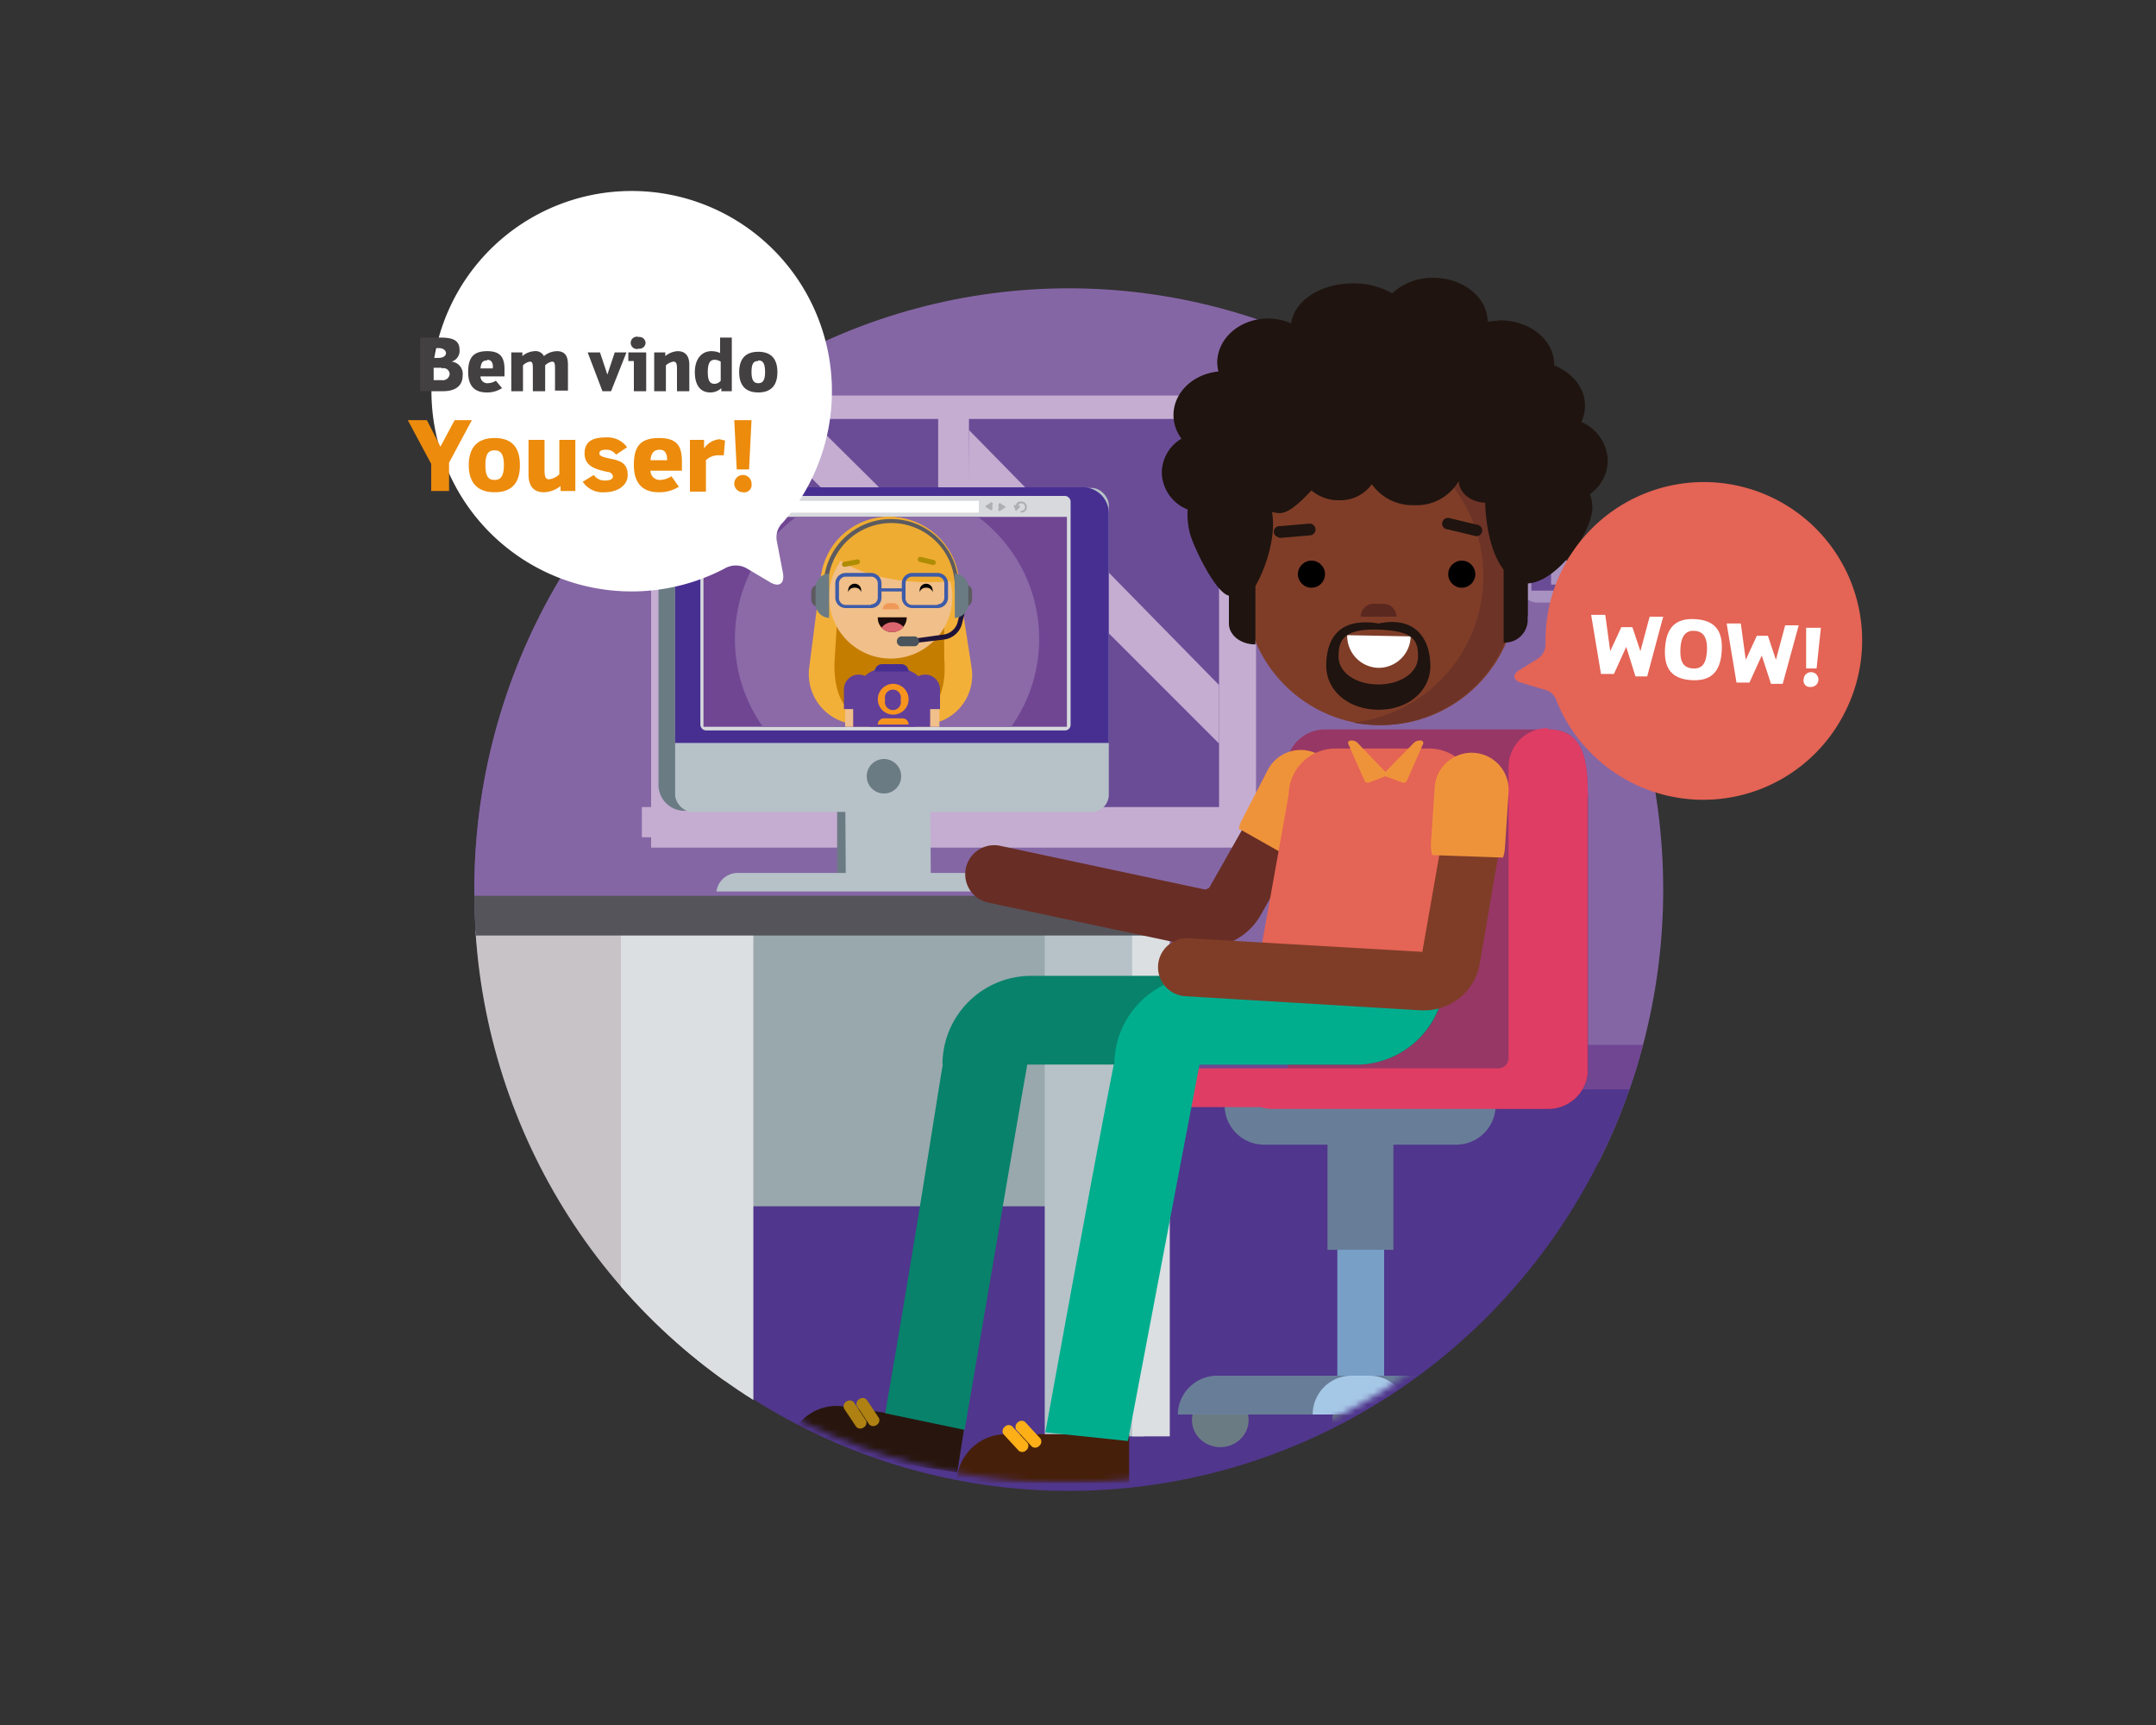<svg id="Layer_1" data-name="Layer 1" xmlns="http://www.w3.org/2000/svg" viewBox="0 0 350 280"><rect x="0" y="0" width="350" height="280" fill="#333333" stroke="none"/><defs><style>.cls-1{fill:#fff}.cls-2{fill:none}.cls-3{fill:#704693}.cls-4{clip-path:url(#clip-path)}.cls-5{fill:#8566a5}.cls-6{fill:#c4add1}.cls-7{fill:#6a4c96}.cls-8{fill:#50368c}.cls-9{fill:#a892c1}.cls-10{fill:#4f387b}.cls-11{fill:#6b7b84}.cls-12{fill:#b7c2c8}.cls-13{fill:#472f92}.cls-14{fill:#d7d9dd}.cls-15{fill:#e3462e}.cls-16{fill:#f5b63e}.cls-17{fill:#97be13}.cls-18{fill:#afaeb4}.cls-19{clip-path:url(#clip-path-2)}.cls-20{fill:#8b6aa7}.cls-21{fill:#f3b039}.cls-22{fill:#c57d00}.cls-23{fill:#f1bf89}.cls-24{fill:#ef9959}.cls-25{fill:#efac32}.cls-26{fill:#ae8d05}.cls-27{fill:#010001}.cls-28{fill:#1a0a0b}.cls-29{fill:#dc666d}.cls-30{fill:#3d5ba9}.cls-31{fill:#623f99}.cls-32{fill:#f7941e}.cls-33{fill:#1f1338}.cls-34{fill:#48535b}.cls-35{fill:#5c5b5f}.cls-36{clip-path:url(#clip-path-3)}.cls-37{fill:#c8c3c6}.cls-38{fill:#98a8ad}.cls-39{fill:#dbdfe2}.cls-40{fill:#55545b}.cls-41{mask:url(#mask)}.cls-42{fill:#789fc6}.cls-43{fill:#973765}.cls-44{fill:#687e98}.cls-45{fill:#a6c8e7}.cls-46{fill:#df3d64}.cls-47{fill:#682d24}.cls-48{fill:#ef933b}.cls-49{fill:#e46455}.cls-50{fill:#7f3d28}.cls-51{fill:#5b2820}.cls-52{fill:#6d3327}.cls-53{fill:#1f140f}.cls-54{fill:#461f0b}.cls-55{fill:#fcaf17}.cls-56{fill:#28160e}.cls-57{fill:#ae8112}.cls-58{fill:#08826b}.cls-59{fill:#00ae8e}.cls-60{fill:#434041}.cls-61{fill:#ed8b0c}</style><clipPath id="clip-path"><ellipse class="cls-2" cx="173.5" cy="144.4" rx="96.5" ry="97.6"/></clipPath><clipPath id="clip-path-2"><path class="cls-2" d="M114.2 83.9h59v34.07h-59z"/></clipPath><clipPath id="clip-path-3"><ellipse class="cls-2" cx="173.4" cy="145" rx="96.4" ry="97"/></clipPath><mask id="mask" x="76.49" y="40.47" width="192.75" height="200.33" maskUnits="userSpaceOnUse"><circle class="cls-1" cx="172.9" cy="144.3" r="96.4"/><path class="cls-1" d="M265.4 78c0 21.1-10.1 32-31.3 32s-47.7-14.9-47.7-36 23.9-33.5 45-33.5 34 16.3 34 37.5z"/></mask></defs><title>product-home-section-about-icon</title><circle class="cls-3" cx="173.4" cy="144.3" r="96.4"/><g class="cls-4"><path class="cls-5" d="M74.2 28.9h263.4v159.62H74.2z"/><path class="cls-6" d="M105.7 64.2h98.2v73.38h-98.2z"/><path class="cls-7" d="M111.6 68h86.3v65.3h-86.3z"/><path class="cls-6" d="M153 98.8v-9.5l-21.3-21.1h-9.4L153 98.8zM104.2 131h101.2v4.9H104.2z"/><path class="cls-6" d="M152.3 67.1h5v70.11h-5z"/><path class="cls-6" d="M197.9 120.7v-9.5l-40.6-41.4-.1 10.2 40.7 40.7z"/><path class="cls-8" d="M74.2 174.3l263.5 1.5v83.4l-263.5-1.5v-83.4z"/><path class="cls-3" d="M74.2 169.6h263.4v7.23H74.2z"/><path class="cls-6" d="M112.4 92.2a2.2 2.2 0 0 0-.6 1.5h9.7a2.2 2.2 0 0 0-2.1-2.2H114a2.1 2.1 0 0 0-1.5.6"/><path class="cls-6" d="M118.2 92.2a2.2 2.2 0 0 0-.6 1.5h9.7a2.2 2.2 0 0 0-2.1-2.2h-5.4a2.1 2.1 0 0 0-1.5.6"/><path class="cls-6" d="M114.8 90a2.2 2.2 0 0 0-.6 1.5h9.7a2.2 2.2 0 0 0-2.1-2.2h-5.4a2.1 2.1 0 0 0-1.5.6M127.6 93a1.1 1.1 0 0 0-.3.8h2.1a1.1 1.1 0 0 0-1.1-1.1 1.1 1.1 0 0 0-.8.3"/><path class="cls-6" d="M120 90.8a1.1 1.1 0 0 0-.3.8h2.1a1.1 1.1 0 0 0-1.1-1.1 1.1 1.1 0 0 0-.8.3M118.2 103.7a4.1 4.1 0 0 0-1.2 2.9h18.2a4 4 0 0 0-4-4.1H121a4 4 0 0 0-2.8 1.2"/><path class="cls-6" d="M129 103.7a4.1 4.1 0 0 0-1.2 2.9H146a4 4 0 0 0-4-4.1h-10.1a4 4 0 0 0-2.8 1.2"/><path class="cls-6" d="M122.6 99.6a4.1 4.1 0 0 0-1.2 2.9h18.2a4 4 0 0 0-4-4.1h-10.2a4 4 0 0 0-2.8 1.2M146.6 105.1a2 2 0 0 0-.6 1.4h4a2 2 0 0 0-2-2 2 2 0 0 0-1.4.6"/><path class="cls-6" d="M132.5 101a2 2 0 0 0-.6 1.4h4a2 2 0 0 0-2-2 2 2 0 0 0-1.4.6"/><path class="cls-9" d="M287.6 95.4a2.4 2.4 0 0 1-2.4 2.4h-35.7a2.4 2.4 0 0 1-2.4-2.4v-9.5a2.4 2.4 0 0 1 2.4-2.4h35.7a2.4 2.4 0 0 1 2.4 2.4v9.4z"/><path class="cls-7" d="M248.6 85.2h37.2v10.67h-37.2z"/><path class="cls-10" d="M274.4 89.9h-4.1l1.8 5h4.1l-1.8-5z"/><path class="cls-5" d="M273.3 94.9h-6l2.7-7.5h6l-2.7 7.5z"/><path class="cls-9" d="M272.7 93.6h-3.9l1.8-4.8h3.9l-1.8 4.8z"/><ellipse class="cls-10" cx="279.9" cy="91.8" rx="2.6" ry="2.6"/><path class="cls-9" d="M251.8 91.3h11.7v3.59h-11.7z"/><path class="cls-9" d="M251.8 87.8h11.7v3.59h-11.7z"/><ellipse class="cls-7" cx="261.5" cy="93.1" rx=".8" ry=".8"/><ellipse class="cls-7" cx="261.5" cy="89.4" rx=".8" ry=".8"/><path class="cls-9" d="M306 115.1a2.1 2.1 0 0 1-1.9 2.3h-27.5a2.1 2.1 0 0 1-1.8-2.3v-9a2.1 2.1 0 0 1 1.8-2.3h27.6a2.1 2.1 0 0 1 1.9 2.3v9z"/><path class="cls-7" d="M276.5 105.6h27.8v9.96h-27.8z"/><path class="cls-9" d="M291 114.4l-2.3-1 2.7-6.4 2.2 1-2.6 6.4z"/><path class="cls-10" d="M287.3 114.4l-2.3-1 2.7-6.4 2.2 1-2.6 6.4zM294.8 114.4l-2.2-1 2.6-6.4 2.3 1-2.7 6.4z"/><path class="cls-9" d="M298.7 114.4l-2.3-1 2.7-6.4 2.2 1-2.6 6.4z"/></g><path class="cls-11" d="M149.7 142.2h-13.8v-15.7h13.8v15.7z"/><path class="cls-12" d="M151.1 142.2h-13.8l-.1-15.7H151l.1 15.7z"/><path class="cls-11" d="M171.3 131.6H111a4.2 4.2 0 0 1-4.1-4.2v-44a4.2 4.2 0 0 1 4.1-4.2h60.3a4.2 4.2 0 0 1 4.1 4.2v44.1a4.2 4.2 0 0 1-4.1 4.1z"/><rect class="cls-12" x="109.6" y="79.2" width="70.4" height="52.59" rx="2.8" ry="2.8"/><path class="cls-13" d="M175.8 79.1h-62a4.2 4.2 0 0 0-4.2 4.2v37.3H180V83.3a4.2 4.2 0 0 0-4.2-4.2z"/><path class="cls-12" d="M116.4 144.7h61.2a3.5 3.5 0 0 0-3.4-3h-54.5a3.5 3.5 0 0 0-3.4 3h.1z"/><circle class="cls-11" cx="143.5" cy="126" r="2.8"/><rect class="cls-14" x="113.7" y="80.5" width="60.1" height="38.06" rx=".9" ry=".9"/><path class="cls-3" d="M114.2 83.9h59v34.07h-59z"/><path class="cls-1" d="M121.4 81.3h37.5v1.91h-37.5z"/><circle class="cls-15" cx="115.2" cy="82.2" r=".6"/><circle class="cls-16" cx="117.2" cy="82.2" r=".6"/><circle class="cls-17" cx="119.2" cy="82.2" r=".6"/><path class="cls-18" d="M161.1 81.9v.7a.2.2 0 0 1-.3.2l-.6-.4a.2.2 0 0 1 0-.4l.6-.4a.2.2 0 0 1 .3.3zM162.1 82.6v-.7a.2.2 0 0 1 .3-.2l.6.4a.2.2 0 0 1 0 .4l-.6.4a.2.2 0 0 1-.3-.3zM165.7 81.4a.8.8 0 0 0-.8.6h-.1a.1.1 0 0 0-.2.2l.2.5a.1.1 0 0 0 .3.1l.4-.4a.1.1 0 0 0-.1-.3h-.1a.5.5 0 0 1 .5-.4.6.6 0 0 1 0 1.2h-.1v.3h.2a.9.9 0 0 0-.2-1.8z"/><g class="cls-19"><circle class="cls-20" cx="144" cy="103.7" r="24.7"/><path class="cls-21" d="M157.7 108.2a8 8 0 0 1-8.2 9.4h-9.8a8.2 8.2 0 0 1-8.3-9.5l1.9-14.8a11.1 11.1 0 0 1 10.7-9.4h.5a11.4 11.4 0 0 1 10.9 9.4z"/><path class="cls-22" d="M153.3 107.1c.4 4.8-1.3 9.5-5.7 9.5h-6.2c-4.8 0-6.2-5-5.9-9.6l1-16.1c.6-4.4 3.3-4.3 7.7-4.3h.5a8.6 8.6 0 0 1 8.5 7.6z"/><ellipse class="cls-23" cx="144.6" cy="96.9" rx="10" ry="10"/><path class="cls-24" d="M143.3 98.9a1 1 0 0 1 1-1h.7a1 1 0 0 1 1 1h-2.6z"/><path class="cls-25" d="M150.8 94.5a36.3 36.3 0 0 0 4.8-.3v-.9a11.4 11.4 0 0 0-10.9-9.4h-.7a11.2 11.2 0 0 0-9.3 5.5c2.5 3 8.8 5.1 16.1 5.1z"/><path class="cls-26" d="M137.1 91.6l2.1-.4M137 92a.4.4 0 0 1-.3-.3.4.4 0 0 1 .3-.5l2.1-.4a.4.4 0 1 1 .2.8l-2.1.4h-.2zM149.4 90.9l2.1.4M149.3 91.2a.4.4 0 0 1 .2-.8l2.1.5a.4.4 0 0 1-.2.8l-2.1-.5h-.1z"/><path class="cls-27" d="M138.8 95.4a1 1 0 0 1 1 .7 1 1 0 0 0 0-.3 1 1 0 1 0-2.1 0 1 1 0 0 0 0 .3 1 1 0 0 1 1-.7M150.4 95.4a1 1 0 0 1 1 .7 1 1 0 0 0 0-.3 1 1 0 0 0-2.1 0 1.1 1.1 0 0 0 0 .3 1 1 0 0 1 1-.7"/><path class="cls-28" d="M144.8 102.6a2.4 2.4 0 0 0 2.4-2.4h-4.7a2.3 2.3 0 0 0 2.3 2.4z"/><path class="cls-29" d="M144.9 102.6a2.3 2.3 0 0 0 1.8-.8 2.3 2.3 0 0 0-1.9-.8 2.2 2.2 0 0 0-1.7.9 2.4 2.4 0 0 0 1.8.7z"/><path class="cls-30" d="M152.2 93h-4.1a1.7 1.7 0 0 0-1.7 1.7v.8h-3.3v-.8a1.7 1.7 0 0 0-1.7-1.7h-4.1a1.7 1.7 0 0 0-1.7 1.7V97a1.7 1.7 0 0 0 1.7 1.7h4.1a1.7 1.7 0 0 0 1.7-1.7v-1h3.3v1a1.7 1.7 0 0 0 1.7 1.7h4.1a1.7 1.7 0 0 0 1.7-1.7v-2.3a1.7 1.7 0 0 0-1.7-1.7zm0 5.2h-4.1A1.1 1.1 0 0 1 147 97v-2.3a1.1 1.1 0 0 1 1.1-1.1h4.1a1.1 1.1 0 0 1 1.1 1.1V97a1.1 1.1 0 0 1-1.1 1.1zm-10.8 0h-4.1a1.1 1.1 0 0 1-1.1-1.1v-2.4a1.1 1.1 0 0 1 1.1-1.1h4.1a1.1 1.1 0 0 1 1.1 1.1V97a1.1 1.1 0 0 1-1.1 1.1z"/><path class="cls-23" d="M137.3 134.8h-.3a2 2 0 0 1-1.6-2.3l1.8-9.9v-7.3a2 2 0 0 1 3.9 0v7.7l-1.8 10.2a2 2 0 0 1-2 1.6zM152.4 134.8a2 2 0 0 1-1.9-1.6l-1.9-10.2v-8.7a2 2 0 1 1 3.9 0v8.4l1.8 9.9a2 2 0 0 1-1.6 2.3h-.3z"/><path class="cls-31" d="M141.8 115.1v-3.2a2.4 2.4 0 1 0-4.8 0v3.2h4.8zM152.6 115.1v-3.2a2.4 2.4 0 0 0-4.8 0v3.2h4.8z"/><path class="cls-31" d="M151 124.3v-9.8c0-3.2-2-5.7-4.5-5.9H143c-2.5.1-4.5 2.7-4.5 5.9v10.6a29.9 29.9 0 0 0-1.5 9.7 31.9 31.9 0 0 0 .8 7.2h14.1a31.9 31.9 0 0 0 .8-7.2 29.1 29.1 0 0 0-1.7-10.5z"/><path class="cls-13" d="M147.5 109a1.2 1.2 0 0 0-1.2-1.2h-3.1a1.2 1.2 0 0 0-1.2 1.2h5.5z"/><path class="cls-32" d="M146.2 113.6a1.3 1.3 0 1 0-2.5 0 1.3 1.3 0 1 0 2.5 0m1.3 0a2.5 2.5 0 1 1-2.5-2.6 2.5 2.5 0 0 1 2.5 2.5M147.5 117.6a1 1 0 0 0-1.1-1h-2.8a1 1 0 0 0-1.1 1h5.1z"/><path class="cls-33" d="M147.4 104.5v-.7l5.8-.8a2.8 2.8 0 0 0 2.2-1.8l.7-2.7.2-1 .7.2-.2 1-.7 2.8a3.5 3.5 0 0 1-2.8 2.3z"/><path class="cls-34" d="M149.2 104a.8.8 0 0 1-.7.9h-2a.8.8 0 0 1-.9-.7.8.8 0 0 1 .7-.9h2a.8.8 0 0 1 .9.7z"/><path class="cls-35" d="M134.4 95.7v-.5a10.3 10.3 0 1 1 20.6 0v.5h.6v-.5a10.9 10.9 0 1 0-21.9 0v.5h.6zM132.8 94.9v3.6a1.2 1.2 0 0 1-1.1-1.1v-1.3a1.2 1.2 0 0 1 1.1-1.2z"/><path class="cls-11" d="M134.6 93.1v7.2a2.3 2.3 0 0 1-2.2-2.3v-2.6a2.3 2.3 0 0 1 2.2-2.3z"/><path class="cls-35" d="M156.7 98.5v-3.6a1.1 1.1 0 0 1 1.1 1.1v1.3a1.2 1.2 0 0 1-1.1 1.2z"/><path class="cls-11" d="M155 100.3v-7.2a2.3 2.3 0 0 1 2.2 2.3V98a2.3 2.3 0 0 1-2.2 2.3z"/></g><g class="cls-36"><path class="cls-37" d="M73.9 151.1h43.8v82.05H73.9z"/><path class="cls-38" d="M106.2 151.1h79.6v44.7h-79.6z"/><path class="cls-12" d="M169.6 151.1h16.1v82.05h-16.1z"/><path class="cls-39" d="M183.8 151.1h6.1v82.05h-6.1zM100.8 151.1h21.5v82.05h-21.5z"/><path class="cls-40" d="M69.4 145.4h121.2v6.45H69.4z"/></g><g class="cls-41"><path class="cls-42" d="M217.1 194.8h7.6v29.03h-7.6z"/><path class="cls-43" d="M257.8 129.3c-.2-3.3.4-10.9-6.4-10.9h-36.2a6.3 6.3 0 0 0-6.4 6.2l.3 49h-8.8a6.3 6.3 0 0 0 6.4 6.3h44.7a6.4 6.4 0 0 0 6.4-5.6v-45z"/><path class="cls-44" d="M215.5 182.2h10.7v20.67h-10.7z"/><path class="cls-44" d="M198.8 179.5a6.4 6.4 0 0 0 6.4 6.3h31.2a6.4 6.4 0 0 0 6.4-6.3h-44z"/><ellipse class="cls-11" cx="198.1" cy="230.5" rx="4.6" ry="4.4"/><ellipse class="cls-11" cx="220.9" cy="230.5" rx="4.6" ry="4.4"/><ellipse class="cls-11" cx="244.9" cy="230.5" rx="4.6" ry="4.4"/><path class="cls-44" d="M250.5 229.6a6.4 6.4 0 0 0-6.4-6.3h-46.5a6.4 6.4 0 0 0-6.4 6.3h59.4z"/><path class="cls-45" d="M228.7 229.6a6.4 6.4 0 0 0-6.4-6.3h-2.8a6.3 6.3 0 0 0-6.4 6.3h15.7z"/><path class="cls-46" d="M257.8 129.3c-.2-3.3.4-10.9-6.4-10.9h-.1v-.2a6.3 6.3 0 0 0-6.4 6.2v47.2a1.7 1.7 0 0 1-1.9 1.8h-52.3a6.3 6.3 0 0 0-6.4 6.3h20.3a6.6 6.6 0 0 0 2 .3h44.7a6.4 6.4 0 0 0 6.4-5.6v-45.1z"/><path class="cls-47" d="M195.7 153.8l-1.9-.2-33.4-7.1a4.7 4.7 0 0 1 2-9.2l33.3 7.1.6-.3 10.5-18.5a4.7 4.7 0 1 1 8.2 4.7l-10.5 18.5a10.4 10.4 0 0 1-8.8 5z"/><path class="cls-48" d="M211.2 140.2a6 6 0 0 0 1.1-1.6l4.2-8.1a6 6 0 1 0-10.7-5.5l-4.2 8.1a6 6 0 0 0-.5 1.4z"/><path class="cls-49" d="M239.6 129a7.6 7.6 0 0 0-7.7-7.5h-15a7.6 7.6 0 0 0-7.7 7.5l-5.3 29.6h30.3z"/><path class="cls-48" d="M219.4 120.2a1.3 1.3 0 0 1 1 .4l4.6 4.8a.4.4 0 0 1-.1.6l-2.6 1a.6.6 0 0 1-.8-.3l-2.6-5.9a.4.4 0 0 1 .3-.6h.2z"/><ellipse class="cls-50" cx="224.2" cy="95.6" rx="22.1" ry="22.1"/><path class="cls-51" d="M220.9 100.2A2.1 2.1 0 0 1 223 98h1.6a2.1 2.1 0 0 1 2.1 2.1h-5.8z"/><path class="cls-52" d="M240.8 93.6A23.8 23.8 0 0 0 232 75a22.1 22.1 0 0 1-8.1 42.7 22.3 22.3 0 0 1-4.2-.4 23.9 23.9 0 0 0 21.1-23.7z"/><circle cx="212.9" cy="93.2" r="2.2"/><path class="cls-53" d="M207.9 86.3l4.7-.4M207.6 87.2a.9.9 0 0 1 .2-1.8l4.7-.4a.9.9 0 0 1 .2 1.9l-4.7.4h-.4z"/><circle cx="237.3" cy="93.2" r="2.2"/><path class="cls-53" d="M235.1 85l4.6 1.1M234.8 85.9a.9.9 0 0 1 .5-1.8l4.6 1.1a.9.9 0 1 1-.4 1.8l-4.6-1.1h-.1z"/><path class="cls-1" d="M223.7 108.4a5.2 5.2 0 0 0 5.3-5.1l-10.3-.2a5.2 5.2 0 0 0 5 5.3z"/><path class="cls-53" d="M261 74.7a7 7 0 0 0-4.3-6.2 6 6 0 0 0 .6-2.7c0-2.9-2.1-5.3-5-6.5v-.1c0-4-3.9-7.2-8.8-7.2l-2 .2c0-3.9-4-7.1-8.8-7.1a9.7 9.7 0 0 0-6.7 2.5 12.7 12.7 0 0 0-6.4-1.6c-5.2 0-9.5 2.8-10 6.5a9.4 9.4 0 0 0-3.7-.8c-4.6 0-8.3 3.2-8.3 7.2a6.3 6.3 0 0 0 .2 1.4c-4.1.4-7.3 3.4-7.3 7.1a6.4 6.4 0 0 0 1.3 3.8 6.5 6.5 0 0 0-3.2 5.5 6.6 6.6 0 0 0 4.2 6 12.5 12.5 0 0 0 .3 3.6c.4 2 4.3 10.2 6.5 10.4v3.7l3.9 2.1v-7c.7-.7 3.9-7.1 3-12.4 1.4.3 2.4.8 6.4-3.5a6.7 6.7 0 0 0 4.5 1.6 6.3 6.3 0 0 0 5.3-2.6 8.1 8.1 0 0 0 6.9 3.4 7.9 7.9 0 0 0 7.2-3.9c.1 1.9 1.9 3.4 4.3 3.5 0 .2.1 7.5 3.2 11.1v7.3h3.7v-5.3c4.8-.2 10.5-8.4 10.5-12.3a6 6 0 0 0-.4-2.2 6.7 6.7 0 0 0 2.9-5.5z"/><path class="cls-54" d="M183.3 232.8h-20a8 8 0 0 0-8 7.9h28v-8z"/><path class="cls-55" d="M167.5 234.8a.9.9 0 0 0 1.2-.1.9.9 0 0 0 .2-1.2l-2.5-2.7a.9.9 0 0 0-1.2.1.9.9 0 0 0-.2 1.2zM165.4 235.5a.9.9 0 0 0 1.2-.1.9.9 0 0 0 .2-1.2l-2.5-2.7a.9.9 0 0 0-1.2.1.9.9 0 0 0-.2 1.2z"/><path class="cls-56" d="M156.6 231.3l-19.6-3a7.9 7.9 0 0 0-9 6.6l27.4 4.1z"/><path class="cls-57" d="M141.1 231.2a.9.9 0 0 0 1.2.1.9.9 0 0 0 .4-1.1l-2-3a.9.9 0 0 0-1.2-.1.9.9 0 0 0-.4 1.1zM139 231.6a.9.9 0 0 0 1.2.1.9.9 0 0 0 .4-1.1l-2-3a.9.9 0 0 0-1.2-.1.9.9 0 0 0-.4 1.1z"/><path class="cls-53" d="M244.1 104.3a3.7 3.7 0 0 0 3.9-3.5v-8.7a3.7 3.7 0 0 0-3.9-3.4v15.6zM203.8 104.6c-2.4 0-4.3-1.5-4.3-3.4v-8.8c0-1.9 1.9-3.4 4.3-3.4v15.6zM223.8 101.2c-6.9-1.1-8.5 3-8.5 6.9s3.5 7.1 8.5 7.1 8.4-3.2 8.4-7.1-2-8.2-8.4-6.9zm0 9.9c-3.8 0-6.5-2-6.5-4.5s.6-4.6 6.5-4.4 6.4 1.9 6.4 4.4-2.7 4.5-6.5 4.5z"/><path class="cls-58" d="M167.4 158.4a14.4 14.4 0 0 0-14.4 14.4h67.2a14.4 14.4 0 0 0 14.4-14.4h-67.2z"/><path class="cls-59" d="M195.3 158.4a14.4 14.4 0 0 0-14.4 14.4h39.2a14.4 14.4 0 0 0 14.4-14.4h-39.2z"/><path class="cls-59" d="M183.1 233.9l-13.4-1.4c.1-.5 7.4-41 11.1-59.7l14.5-3c-3.6 18.7-12.1 63.7-12.2 64.1z"/><path class="cls-58" d="M156.6 232.1l-12.9-2.7c5.3-30.5 8.8-53.7 9.5-57.5l13.9-1c-.7 3.8-5.3 30.6-10.5 61.2z"/><path class="cls-50" d="M231.2 164h-.5l-38.3-2.3a4.7 4.7 0 1 1 .6-9.4l37.9 2.2 3.4-19.4a4.7 4.7 0 0 1 9.3 1.6l-3.4 19.8a9.1 9.1 0 0 1-9 7.5z"/><path class="cls-48" d="M232.5 138.8a6 6 0 0 1-.2-1.9l.6-9.1a6 6 0 0 1 12 .8l-.6 9.1a6 6 0 0 1-.3 1.5zM230.5 120.2a1.4 1.4 0 0 0-1 .4l-4.7 4.8a.4.4 0 0 0 .1.6l2.7 1a.6.6 0 0 0 .8-.3l2.6-5.9a.4.4 0 0 0-.3-.6h-.2z"/></g><path class="cls-49" d="M299.4 115.8a25.7 25.7 0 0 1-46.7-2 2.6 2.6 0 0 0-1.8-1.8l-4-1.2c-1.3-.4-1.4-1.3-.3-2l2.9-1.8a2.8 2.8 0 0 0 1.4-2.6 25.7 25.7 0 1 1 48.5 11.4z"/><path class="cls-1" d="M267.4 109.8h-1.9L264 105l-2 4.4h-2.1l-1.6-9.6h2.3l.8 5.9 1.8-3.9h1.8l1.3 3.9 1.5-5.6h2.2zM274.6 110.4c-3.4-.2-4.5-2.1-4.3-5.2s1.5-4.9 4.9-4.7 4.5 2.1 4.3 5.2-1.5 4.9-4.9 4.7zm.5-8c-1.5-.1-2.2.9-2.3 2.9s.4 3.1 2 3.2 2.2-.9 2.3-2.9-.5-3.1-2-3.2zM289.4 111h-1.9l-1.5-4.6-2 4.4h-2.1l-1.6-9.6h2.3l.8 5.9 1.8-3.9h1.8l1.3 3.9 1.5-5.6h2.2zM293.9 111.5a1 1 0 0 1-1.1-1.2 1.2 1.2 0 1 1 1.1 1.2zm1-3h-1.7v-6.6h2.4zM102.6 31a32.5 32.5 0 0 1 24.5 53.8 3.3 3.3 0 0 0-1 3l1 5.2c.3 1.7-.6 2.4-2.1 1.5l-3.7-2.2a3.6 3.6 0 0 0-3.7 0 32.5 32.5 0 1 1-15-61.3z"/><path class="cls-60" d="M71.9 63.5h-3.7v-8.7h3.4c2 0 3 .5 3 2a1.8 1.8 0 0 1-1.3 1.9 2 2 0 0 1 1.8 2.3c0 1.4-.9 2.5-3.2 2.5zm-.7-7h-.8v1.6h.7c1.1 0 1.3-.5 1.3-.8s-.3-.8-1.2-.8zm.5 3.2h-1.3v2h1.3a1.1 1.1 0 0 0 1.3-1 1 1 0 0 0-1.3-.9zM78 61.1a1.1 1.1 0 0 0 1.2 1.1 2.7 2.7 0 0 0 1.3-.4l1 1.2a4.4 4.4 0 0 1-2.5.7c-1.9 0-3-1-3-3.3s.8-3.4 3.1-3.4 2.8 1.2 2.8 3v1.1H78zm1.1-2.6c-.7 0-1 .3-1.1 1.3h2c.1-1-.3-1.4-.9-1.4zM90.1 63.5v-3.7c0-.9-.1-1.1-.5-1.1a2.1 2.1 0 0 0-1.1.6v4.2h-2v-3.7c0-.9-.1-1.1-.5-1.1a2.1 2.1 0 0 0-1.1.6v4.2H83v-6.3h1.8v.6a3.3 3.3 0 0 1 2-.8 1.5 1.5 0 0 1 1.5.8 3.4 3.4 0 0 1 2.1-.8c1.4 0 1.8.9 1.8 2.2v4.2h-2.1zM99.2 63.5h-1.4l-2.4-6.3h2l1.2 3.6 1.2-3.6h1.9zM102.9 63.5v-4.9h-.9v-1.4h2.9v6.3H103zm.8-6.9a1 1 0 1 1 0-1.9 1 1 0 0 1 1.1 1 1 1 0 0 1-1.1.9zM109.9 63.5v-3.7c0-.9-.2-1.1-.6-1.1a2.4 2.4 0 0 0-1.2.6v4.2h-1.9v-6.3h1.8v.6a3.5 3.5 0 0 1 2-.8c1.2 0 1.9.7 1.9 2.2v4.3H110zM117.1 63.5V63a2.6 2.6 0 0 1-1.8.7c-1.7 0-2.5-1.3-2.5-3.3s1-3.4 2.7-3.4a3.4 3.4 0 0 1 1.4.3v-2.5h1.9v8.7H117zm-.1-4.8a1.9 1.9 0 0 0-1-.3c-.7 0-1.1.5-1.1 2s.4 1.9 1.1 1.9a1.3 1.3 0 0 0 1-.5v-3.1zM123.1 63.7c-2.6 0-3.1-1.8-3.1-3.3s.5-3.3 3.1-3.3 3.1 1.8 3.1 3.3-.5 3.3-3.1 3.3zm0-5.1c-.7 0-1.1.3-1.1 1.8s.5 1.8 1.1 1.8 1.1-.3 1.1-1.8-.4-1.9-1.1-1.9z"/><path class="cls-61" d="M72.9 75.1v4.6H70v-4.4l-3.8-7.1h3.1l2.2 4.3 2.3-4.3h2.8zM80.3 79.9c-3.5 0-4.2-2.4-4.2-4.4s.7-4.4 4.2-4.4 4.1 2.4 4.1 4.4-.6 4.4-4.1 4.4zm0-6.8c-.9 0-1.5.4-1.5 2.4s.6 2.4 1.5 2.4 1.5-.5 1.5-2.4-.6-2.4-1.5-2.4zM91 79.7v-.8a4.6 4.6 0 0 1-2.7 1c-1.6 0-2.5-.9-2.5-2.9v-5.6h2.6v4.9c0 1.2.2 1.5.8 1.5a3.1 3.1 0 0 0 1.6-.8v-5.6h2.6v8.3H91zM98.2 79.9a3.9 3.9 0 0 1-3.6-1.7l1.8-1.1a2.1 2.1 0 0 0 1.8.9c.6 0 1.3-.1 1.3-.7a.9.9 0 0 0-.9-.7c-1.7-.4-3.7-.8-3.7-3s1.7-2.6 3.5-2.6a3.9 3.9 0 0 1 3.4 1.6l-1.8 1.2a1.9 1.9 0 0 0-1.6-.8c-.8 0-1.1.2-1.1.6s.5.6 2 .9 2.6.8 2.6 2.6-1.8 2.8-3.7 2.8zM105.6 76.5a1.5 1.5 0 0 0 1.6 1.4 3.5 3.5 0 0 0 1.8-.6l1.2 1.7a5.8 5.8 0 0 1-3.3.9c-2.5 0-4-1.4-4-4.4s1-4.4 4.1-4.4 3.7 1.5 3.7 3.9v1.4h-5.1zm1.5-3.5c-.9 0-1.4.5-1.5 1.7h2.7c0-1.3-.5-1.7-1.2-1.7zM117.5 73.9h-.9a2.9 2.9 0 0 0-2 .8v5.1H112v-8.4h2.3v1.4a3.3 3.3 0 0 1 2.5-1.5l.9.2zM121.6 76.2h-2l-.4-8h2.8zm-1 3.7a1.4 1.4 0 1 1 1.4-1.4 1.2 1.2 0 0 1-1.4 1.4z"/></svg>